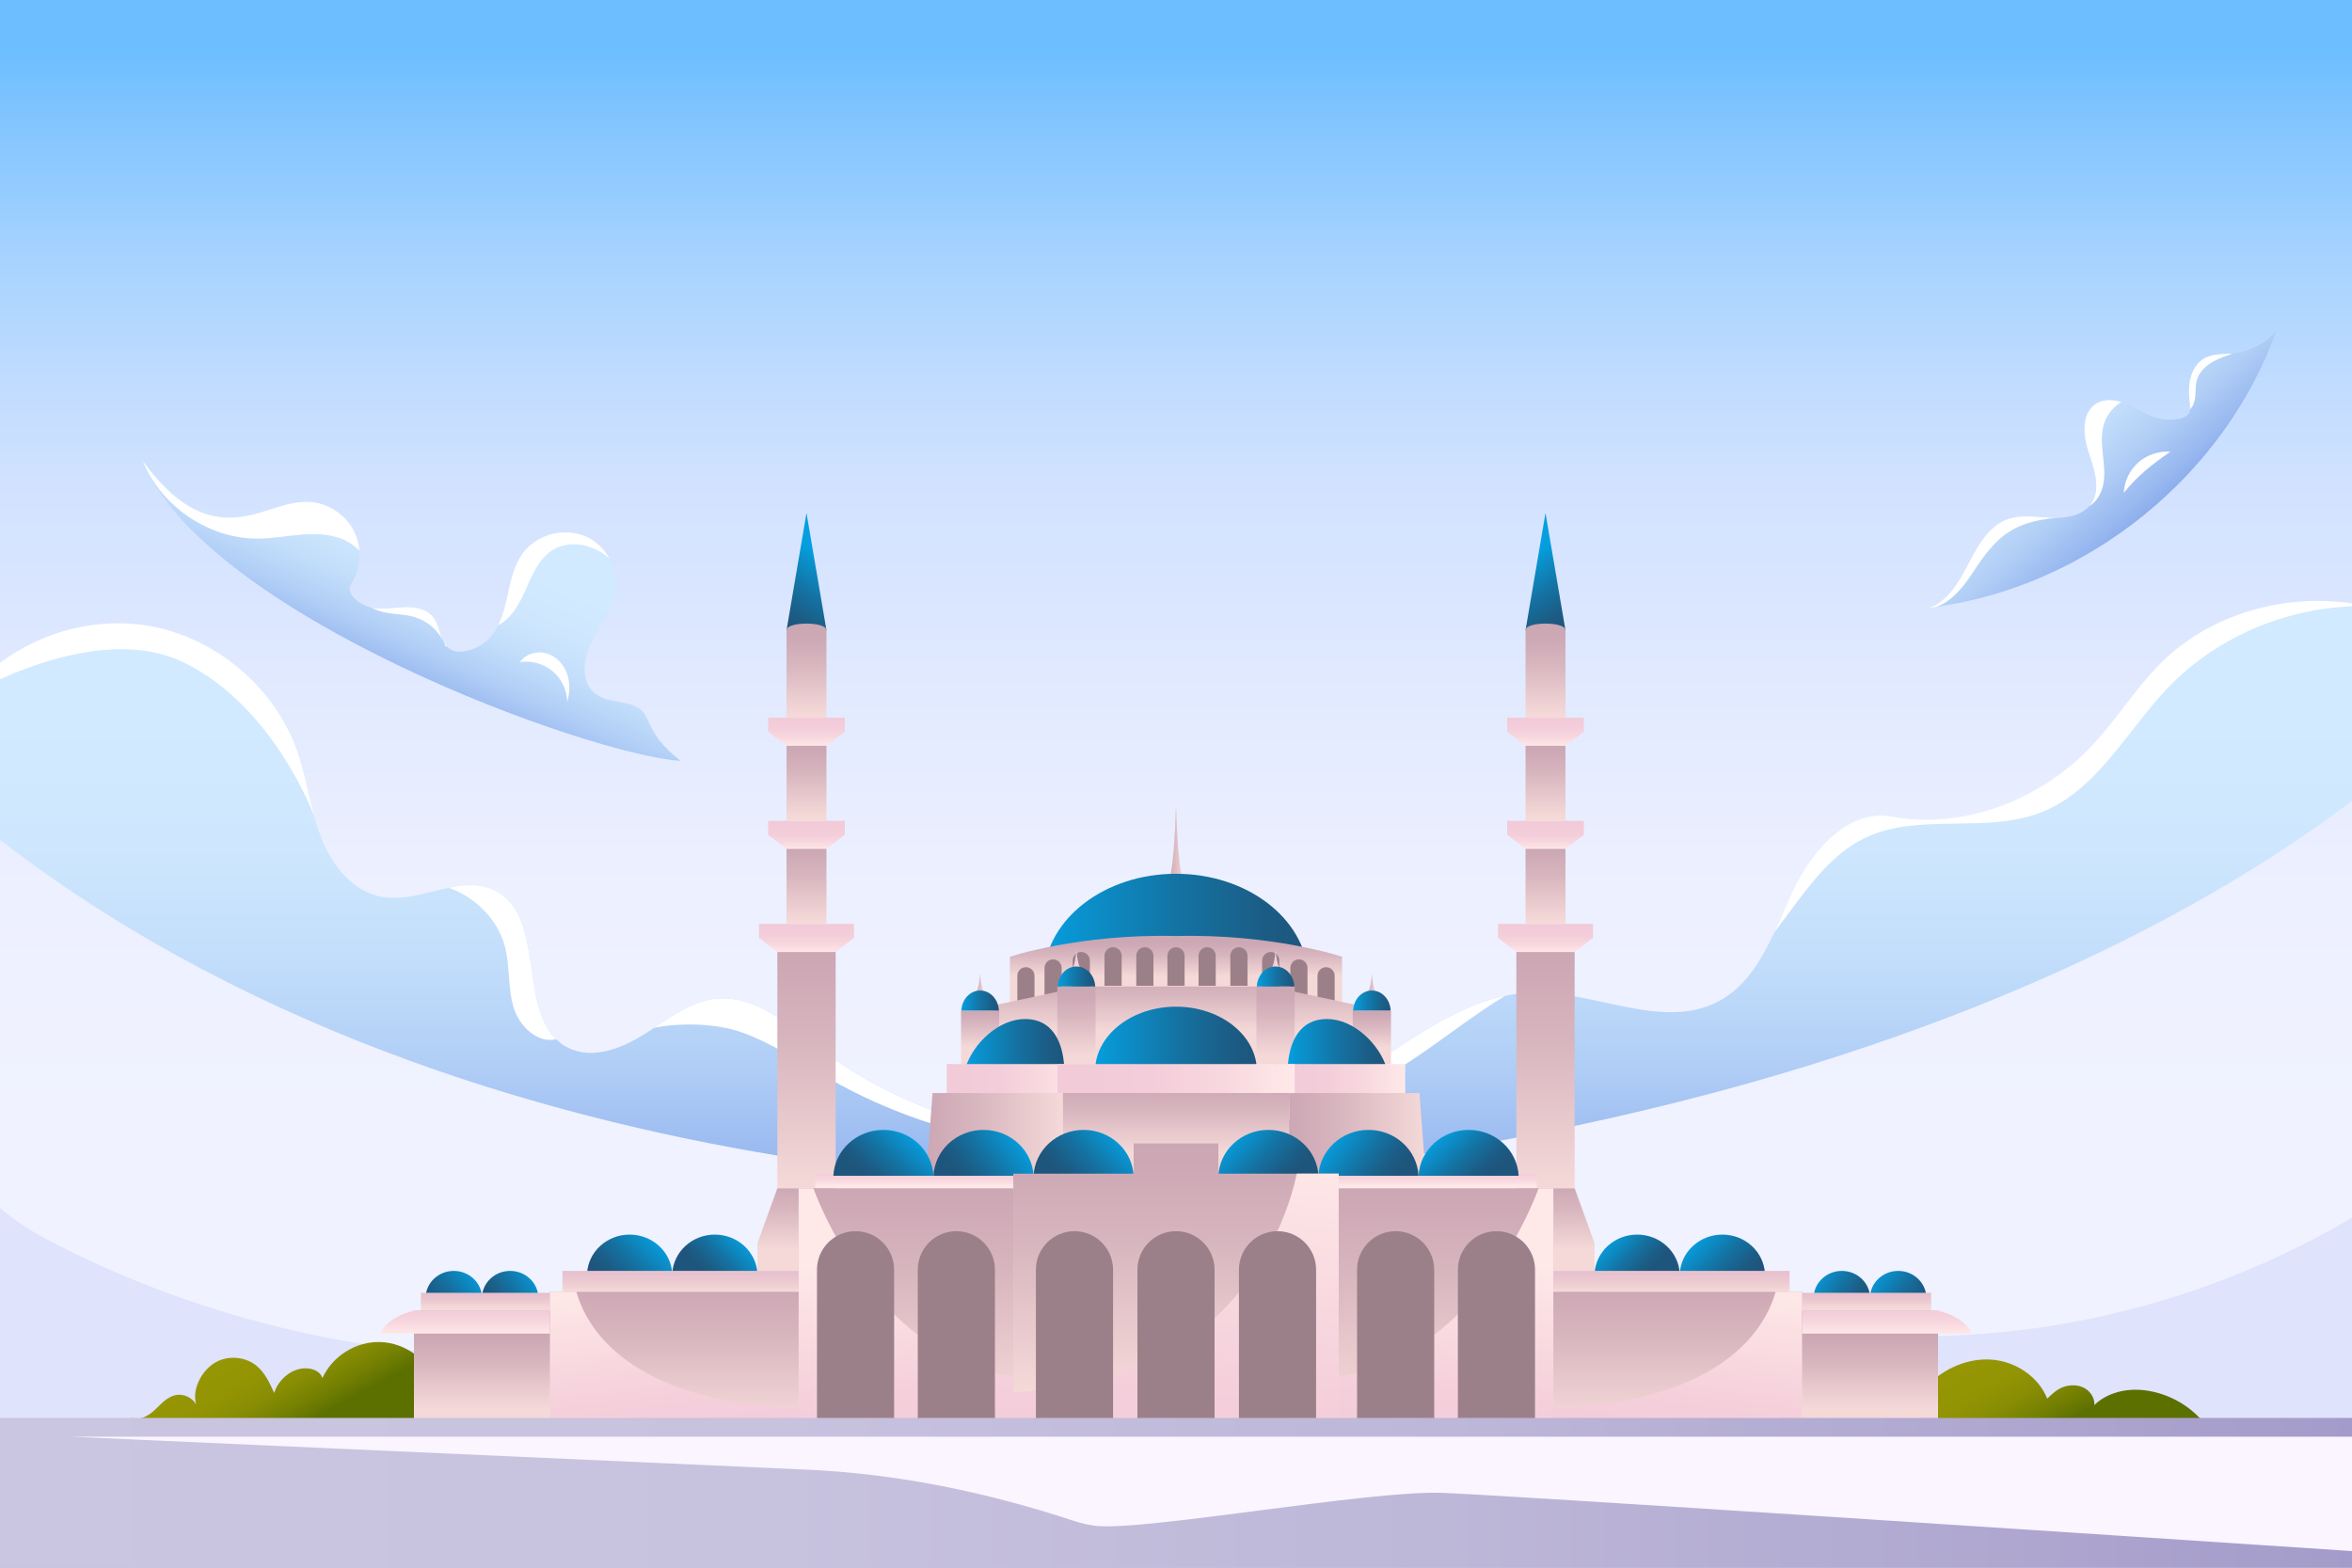 <?xml version="1.0" encoding="utf-8"?>
<!-- Generator: Adobe Illustrator 27.5.0, SVG Export Plug-In . SVG Version: 6.00 Build 0)  -->
<svg version="1.1" xmlns="http://www.w3.org/2000/svg" xmlns:xlink="http://www.w3.org/1999/xlink" x="0px" y="0px"
	 viewBox="0 0 750 500" style="enable-background:new 0 0 750 500;" xml:space="preserve">
<rect x="0" y="0" width="750" height="500" fill="#333333" stroke="none"/>
<g id="BACKGROUND">
	<linearGradient id="SVGID_1_" gradientUnits="userSpaceOnUse" x1="375" y1="358.085" x2="375" y2="16.102">
		<stop  offset="0" style="stop-color:#F0F2FF"/>
		<stop  offset="0.216" style="stop-color:#EDF0FF"/>
		<stop  offset="0.401" style="stop-color:#E2EAFF"/>
		<stop  offset="0.5" style="stop-color:#D9E5FF"/>
		<stop  offset="0.58" style="stop-color:#D3E3FF"/>
		<stop  offset="0.689" style="stop-color:#C1DCFF"/>
		<stop  offset="0.816" style="stop-color:#A4D2FF"/>
		<stop  offset="0.954" style="stop-color:#7CC3FF"/>
		<stop  offset="1" style="stop-color:#6DBEFF"/>
	</linearGradient>
	<rect y="0" style="fill:url(#SVGID_1_);" width="750" height="500"/>
</g>
<g id="OBJECTS">
	<g>
		<defs>
			<rect id="SVGID_00000035501719086164403630000016829325601709288325_" y="0" width="750" height="500"/>
		</defs>
		<clipPath id="SVGID_00000042718414924025244210000005329253515603526830_">
			<use xlink:href="#SVGID_00000035501719086164403630000016829325601709288325_"  style="overflow:visible;"/>
		</clipPath>
		<g style="clip-path:url(#SVGID_00000042718414924025244210000005329253515603526830_);">
			<path style="fill:none;stroke:#231F20;stroke-linecap:round;stroke-linejoin:round;stroke-miterlimit:10;" d="M38.941,453.797
				c8.917-7.083,21.132-9.822,32.22-7.224c-1.229-2.932,0.2-6.336,2.562-8.463c3.118-2.808,7.7-3.891,11.745-2.776
				c4.045,1.115,7.425,4.392,8.664,8.401c5.69-4.479,12.207-7.501,19.4-8.336c7.193-0.835,14.61,0.363,21.174,3.42v18.187H43.051
				C41.726,455.952,40.266,454.851,38.941,453.797z"/>
			<g>
				<path style="fill:#DFE3FC;" d="M-6.21,377.94c5.99,9.02,15.774,14.707,25.439,19.589
					c46.804,23.641,99.345,35.824,151.777,35.194v35.308H-21.58C-16.952,438.525-10.837,407.446-6.21,377.94z"/>
				<path style="fill:#DFE3FC;" d="M598.121,425.775c60.497,3.301,121.945-14.655,171.145-50.012v93.24H592.955
					C595.384,453.351,595.692,441.426,598.121,425.775z"/>
				<g>
					
						<linearGradient id="SVGID_00000036943490491230679050000018404529128927624325_" gradientUnits="userSpaceOnUse" x1="381.71" y1="229.093" x2="381.71" y2="386.648">
						<stop  offset="0" style="stop-color:#D1EAFF"/>
						<stop  offset="0.26" style="stop-color:#CEE7FE"/>
						<stop  offset="0.483" style="stop-color:#C3DEFB"/>
						<stop  offset="0.693" style="stop-color:#B1CFF6"/>
						<stop  offset="0.893" style="stop-color:#99B9F0"/>
						<stop  offset="1" style="stop-color:#88ABEB"/>
					</linearGradient>
					<path style="fill:url(#SVGID_00000036943490491230679050000018404529128927624325_);" d="M785,224
						c0,0-104.82,127.88-412.91,153.94c0,0-237.38,11.06-393.67-127.94l10.39-27.6c13.4-17.28,36.59-26.39,58.17-22.86
						c21.58,3.52,40.66,19.55,47.86,40.2c2.34,6.71,3.5,13.8,5.37,20.65c0,0.01,0,0.01,0.01,0.02v0.01
						c0.62,2.25,1.31,4.47,2.15,6.65c3.4,8.83,10.08,17.31,19.39,18.98c6.99,1.26,14.32-1.46,21.39-2.9
						c5.12-1.05,10.09-1.42,14.7,0.89c15.75,7.9,7.77,36.01,19.48,47.4c1.08,1.05,2.32,1.96,3.77,2.7
						c7.75,3.95,17.17,0.29,24.51-4.39c1-0.64,2-1.29,3-1.96c6.33-4.22,12.72-8.69,20.2-9.31c11.87-0.98,21.92,7.87,31.37,15.11
						c47.99,36.76,118.56,40.93,170.55,10.09c16.01-9.5,31.41-22.33,49.19-26.06c0,0,0.01,0,0.02,0c2.84-0.59,5.76-0.96,8.75-1.03
						c20.23-0.52,41.75,12.29,59.54,2.65c8.45-4.58,13.39-12.93,17.53-21.84c2.04-4.35,3.88-8.83,5.85-13.08
						c6.01-12.97,17.69-26.49,31.73-23.88c22.35,4.13,46.25-5.01,62.27-21.12c8.58-8.63,14.86-19.32,23.49-27.9
						c16.85-16.76,42.63-23.1,65.71-18.09c9.02,1.94,17.63,5.62,25.13,11.09L785,224z"/>
					<g>
						<path style="fill:#FFFFFF;" d="M100.21,260.39c-0.39-1.06-13.15-35.15-41.44-49.03c-28.73-14.11-69.96,11.04-69.96,11.04
							c13.4-17.28,36.59-26.39,58.17-22.86c21.58,3.52,40.66,19.55,47.86,40.2C97.18,246.45,98.34,253.54,100.21,260.39z"/>
						<path style="fill:#FFFFFF;" d="M177.33,331.44c-5.94,1.48-11.76-4.17-13.56-10.14c-1.85-6.11-1.15-12.74-2.65-18.95
							c-2.15-8.93-9.38-16.11-17.97-19.2c5.12-1.05,10.09-1.42,14.7,0.89C173.6,291.94,165.62,320.05,177.33,331.44z"/>
						<path style="fill:#FFFFFF;" d="M479.92,317.62c-10.36,6.29-19.98,14.08-30.14,20.76c-54.03,35.51-128,38.02-184.31,6.25
							c-9.63-5.43-18.84-11.8-29.26-15.48c-7.2-2.54-18.32-3.16-27.6-1.36c6.33-4.22,12.72-8.69,20.2-9.31
							c11.87-0.98,21.92,7.87,31.37,15.11c47.99,36.76,118.56,40.93,170.55,10.09C446.74,334.18,462.14,321.35,479.92,317.62z"/>
						<path style="fill:#FFFFFF;" d="M754.81,193.33c-23.51-0.44-47.25,9-63.53,26.05c-13.15,13.76-22.54,32.61-40.23,39.65
							c-17.82,7.09-39.25-0.09-56.5,8.29c-9.73,4.73-16.57,13.71-23.04,22.38c-1.92,2.57-3.83,5.13-5.75,7.7
							c2.04-4.35,3.88-8.83,5.85-13.08c6.01-12.97,17.69-26.49,31.73-23.88c22.35,4.13,46.25-5.01,62.27-21.12
							c8.58-8.63,14.86-19.32,23.49-27.9C705.95,194.66,731.73,188.32,754.81,193.33z"/>
					</g>
				</g>
				<g>
					
						<linearGradient id="SVGID_00000137123777210242655820000000561867837971488641_" gradientUnits="userSpaceOnUse" x1="642.673" y1="117.53" x2="684.668" y2="165.524">
						<stop  offset="0" style="stop-color:#D1EAFF"/>
						<stop  offset="0.26" style="stop-color:#CEE7FE"/>
						<stop  offset="0.483" style="stop-color:#C3DEFB"/>
						<stop  offset="0.693" style="stop-color:#B1CFF6"/>
						<stop  offset="0.893" style="stop-color:#99B9F0"/>
						<stop  offset="1" style="stop-color:#88ABEB"/>
					</linearGradient>
					<path style="fill:url(#SVGID_00000137123777210242655820000000561867837971488641_);" d="M725.99,105.14
						c-16.31,46.28-60.03,81.69-108.58,88.39c-0.01,0-0.02,0-0.02,0c-0.71,0.1-1.42,0.19-2.13,0.28c4.92-1.64,8.58-6.86,11.27-11.88
						c3.45-6.42,6.83-13.9,13.69-16.35c4.39-1.57,9.22-0.66,13.87-0.44c0.56,0.03,1.13,0.04,1.71,0.03c0.02-0.01,0.03-0.01,0.05,0
						h0.01c0.8-0.02,1.63-0.07,2.43-0.17h0.08c2.99-0.36,5.85-1.37,7.76-3.5c0.01,0,0.01-0.01,0.01-0.01
						c0.22-0.24,0.41-0.48,0.6-0.74c3.32-4.66,1.07-11.03-0.72-16.46c-1.8-5.43-2.39-12.69,2.52-15.62c2.34-1.4,5.2-1.25,7.88-0.43
						c0.98,0.3,1.94,0.68,2.84,1.11c3.36,1.61,6.56,3.81,10.26,4.31c3.53,0.48,8.75,0.12,8.87-3.15c0.01-0.14,0.01-0.3-0.01-0.47
						c-0.3-2.85-0.59-5.75-0.08-8.57c0.52-2.83,1.96-5.61,4.42-7.09c2.57-1.54,5.68-1.41,8.71-1.63c1.13-0.08,2.25-0.2,3.32-0.48
						C718.54,111.29,723.93,108.68,725.99,105.14z"/>
					<path style="fill:#FFFFFF;" d="M654.09,165.14c0.56,0.03,1.13,0.04,1.71,0.03c-14.56,1.21-19.75,6.68-26.97,17.82
						c-4.86,7.49-9.03,9.83-11.42,10.54c-0.01,0-0.02,0-0.02,0c-1.35,0.4-2.13,0.28-2.13,0.28c4.92-1.64,8.58-6.86,11.27-11.88
						c3.45-6.42,6.83-13.9,13.69-16.35C644.61,164.01,649.44,164.92,654.09,165.14z"/>
					<path style="fill:#FFFFFF;" d="M676.42,128.24c-2.49,1.51-4.47,3.89-5.41,6.66c-1.06,3.15-0.82,6.58-0.47,9.88
						c0.35,3.31,0.79,6.68,0.1,9.93c-0.58,2.73-2.14,5.4-4.5,6.78c0.22-0.24,0.41-0.48,0.6-0.74c3.32-4.66,1.07-11.03-0.72-16.46
						c-1.8-5.43-2.39-12.69,2.52-15.62C670.88,127.27,673.74,127.42,676.42,128.24z"/>
					<path style="fill:#FFFFFF;" d="M711.57,112.91c-2.31,0.79-4.65,1.6-6.7,2.93c-2.05,1.33-3.81,3.27-4.42,5.64
						c-0.44,1.73-0.25,3.56-0.46,5.34c-0.16,1.35-0.66,2.77-1.6,3.69c0.01-0.14,0.01-0.3-0.01-0.47c-0.3-2.85-0.59-5.75-0.08-8.57
						c0.52-2.83,1.96-5.61,4.42-7.09c2.57-1.54,5.68-1.41,8.71-1.63C711.48,112.8,711.53,112.85,711.57,112.91z"/>
					<path style="fill:#FFFFFF;" d="M677.232,157.226c0.149-3.693,1.861-7.297,4.63-9.745c2.769-2.448,6.556-3.706,10.239-3.401
						C686.755,147.637,681.156,152.143,677.232,157.226z"/>
				</g>
				<g>
					
						<linearGradient id="SVGID_00000077317170130669858350000016163965652012713880_" gradientUnits="userSpaceOnUse" x1="142.314" y1="169.921" x2="120.28" y2="218.07">
						<stop  offset="0" style="stop-color:#D1EAFF"/>
						<stop  offset="0.26" style="stop-color:#CEE7FE"/>
						<stop  offset="0.483" style="stop-color:#C3DEFB"/>
						<stop  offset="0.693" style="stop-color:#B1CFF6"/>
						<stop  offset="0.893" style="stop-color:#99B9F0"/>
						<stop  offset="1" style="stop-color:#88ABEB"/>
					</linearGradient>
					<path style="fill:url(#SVGID_00000077317170130669858350000016163965652012713880_);" d="M217.09,242.7
						c-29.48-1.97-151.56-46.31-172.08-96.33c0.19,0.26,0.38,0.51,0.56,0.76c10.04,13.48,19.85,19.93,33.18,17.4
						c6.9-1.31,13.49-5.01,20.48-4.39c5.79,0.51,11.2,4.23,13.75,9.45c0.92,1.89,1.46,3.96,1.61,6.05c0.29,3.7-0.6,7.49-2.62,10.61
						c-1.92,2.96,2.48,6.42,5.88,7.38c0.24,0.07,0.47,0.13,0.71,0.17c0,0.01,0,0.01,0.01,0c3.18,0.69,6.53,0.05,9.8-0.14
						c3.52-0.21,7.49,0.34,9.7,3.09c1.44,1.79,1.86,4.16,2.65,6.32c0.13,0.35,0.28,0.7,0.44,1.04c0.12,0.21,0.23,0.42,0.33,0.63
						c0.27,0.47,0.58,0.91,0.93,1.31c0.76,0.89,1.73,1.54,2.89,1.68c4.53,0.58,9.29-1.99,11.97-5.68c0.61-0.84,1.14-1.73,1.59-2.65
						c1.57-3.13,2.35-6.65,3.1-10.1c0.97-4.46,2-9.06,4.67-12.76c4.42-6.1,13.28-8.49,20.17-5.43c3.21,1.43,5.83,3.98,7.55,7.03
						c1.97,3.49,2.77,7.65,1.93,11.57c-1.18,5.55-5.06,10.06-7.63,15.11c-2.57,5.05-3.54,11.9,0.52,15.85
						c3.4,3.32,8.95,2.63,13.3,4.52C208.32,227.73,204.87,233.3,217.09,242.7z"/>
					<path style="fill:#FFFFFF;" d="M114.59,175.64c-1.26-1.37-2.82-2.5-4.5-3.29c-4.2-2-9.03-2.21-13.67-1.86
						c-4.63,0.36-9.23,1.24-13.88,1.3c-15.75,0.19-31.04-10.13-36.97-24.66c10.04,13.48,19.85,19.93,33.18,17.4
						c6.9-1.31,13.49-5.01,20.48-4.39c5.79,0.51,11.2,4.23,13.75,9.45C113.9,171.48,114.44,173.55,114.59,175.64z"/>
					<path style="fill:#FFFFFF;" d="M140.72,203.07c0.13,0.35,0.28,0.7,0.44,1.04c-1.9-3.48-5.19-6.2-9.01-7.32
						c-2.7-0.8-5.56-0.83-8.33-1.26c-1.82-0.29-3.68-0.79-5.25-1.73c3.18,0.69,6.53,0.05,9.8-0.14c3.52-0.21,7.49,0.34,9.7,3.09
						C139.51,198.54,139.93,200.91,140.72,203.07z"/>
					<path style="fill:#FFFFFF;" d="M142.42,206.05c-0.07,0.12-0.15,0.24-0.24,0.36c-0.2-0.57-0.43-1.13-0.69-1.67
						C141.76,205.21,142.07,205.65,142.42,206.05z"/>
					<path style="fill:#FFFFFF;" d="M194.36,178.14c-1.11-0.97-2.31-1.81-3.61-2.52c-4.34-2.36-9.89-2.86-14.16-0.39
						c-4.74,2.73-6.94,8.27-9.16,13.28c-1.91,4.29-4.5,8.84-8.56,10.89c1.57-3.13,2.35-6.65,3.1-10.1c0.97-4.46,2-9.06,4.67-12.76
						c4.42-6.1,13.28-8.49,20.17-5.43C190.02,172.54,192.64,175.09,194.36,178.14z"/>
					<path style="fill:#FFFFFF;" d="M180.886,223.818c-0.075-3.717-1.825-7.369-4.675-9.756c-2.85-2.387-6.753-3.469-10.425-2.889
						c1.773-2.586,5.325-3.656,8.351-2.835c3.026,0.82,5.449,3.313,6.572,6.24C181.832,217.504,181.748,220.804,180.886,223.818z"/>
				</g>
			</g>
			
				<linearGradient id="SVGID_00000101796824945962866560000006010950073646796177_" gradientUnits="userSpaceOnUse" x1="643.659" y1="427.483" x2="658.325" y2="453.996">
				<stop  offset="0" style="stop-color:#969604"/>
				<stop  offset="0.284" style="stop-color:#939404"/>
				<stop  offset="0.528" style="stop-color:#888D03"/>
				<stop  offset="0.758" style="stop-color:#768102"/>
				<stop  offset="0.977" style="stop-color:#5E7100"/>
				<stop  offset="0.989" style="stop-color:#5C7000"/>
			</linearGradient>
			<path style="fill:url(#SVGID_00000101796824945962866560000006010950073646796177_);" d="M614.564,441.901
				c5.327-5.434,12.929-8.81,20.519-8.256c7.589,0.554,14.922,5.36,17.725,12.435c1.581-1.541,3.342-3.165,5.45-3.823
				c2.108-0.658,4.494-0.602,6.43,0.46c1.936,1.062,3.313,3.216,3.157,5.418c3.629-3.606,9.262-5.17,14.37-4.867
				c8.222,0.488,16.151,4.708,21.149,11.255h-89.492C614.581,450.166,614.646,446.316,614.564,441.901z"/>
			
				<linearGradient id="SVGID_00000136386724473756831190000005265685881484172418_" gradientUnits="userSpaceOnUse" x1="81.351" y1="430.43" x2="95.307" y2="455.659">
				<stop  offset="0" style="stop-color:#969604"/>
				<stop  offset="0.284" style="stop-color:#939404"/>
				<stop  offset="0.528" style="stop-color:#888D03"/>
				<stop  offset="0.758" style="stop-color:#768102"/>
				<stop  offset="0.977" style="stop-color:#5E7100"/>
				<stop  offset="0.989" style="stop-color:#5C7000"/>
			</linearGradient>
			<path style="fill:url(#SVGID_00000136386724473756831190000005265685881484172418_);" d="M121.457,428.036
				c-7.818-0.318-15.425,4.399-18.666,11.52c-0.506-2.02-2.832-3.027-4.912-3.13c-4.698-0.234-8.97,3.355-10.461,7.817
				c-1.41-3.121-2.9-6.351-5.518-8.558c-3.746-3.158-9.586-3.521-13.694-0.851c-4.108,2.67-7.02,8.409-5.656,13.115
				c-1.284-2.298-4.176-3.567-6.737-2.955c-2.64,0.631-4.511,2.883-6.497,4.733c-1.986,1.85-4.773,3.47-7.298,2.475
				c0.431,1.117,0.494,2.218,0.925,3.334h96.352v-14.413C136.645,433.761,129.275,428.354,121.457,428.036z"/>
			<g>
				<g>
					
						<linearGradient id="SVGID_00000080907164403330308040000004980991946562051720_" gradientUnits="userSpaceOnUse" x1="372.151" y1="269.33" x2="377.849" y2="269.33">
						<stop  offset="0" style="stop-color:#CCA7B4"/>
						<stop  offset="0.35" style="stop-color:#D7B5BE"/>
						<stop  offset="1" style="stop-color:#F5D9D8"/>
					</linearGradient>
					<path style="fill:url(#SVGID_00000080907164403330308040000004980991946562051720_);" d="M375,256.762
						c-0.721,23.51-2.505,25.059-2.849,25.136H375h2.849C377.504,281.821,375.721,280.272,375,256.762z"/>
				</g>
				
					<linearGradient id="SVGID_00000153679019033758049630000017844886647720028590_" gradientUnits="userSpaceOnUse" x1="332.858" y1="294.655" x2="417.142" y2="294.655">
					<stop  offset="0" style="stop-color:#059FDF"/>
					<stop  offset="0.123" style="stop-color:#0993CF"/>
					<stop  offset="0.518" style="stop-color:#1472A2"/>
					<stop  offset="0.823" style="stop-color:#1B5D86"/>
					<stop  offset="1" style="stop-color:#1E557C"/>
				</linearGradient>
				<path style="fill:url(#SVGID_00000153679019033758049630000017844886647720028590_);" d="M417.142,310.625
					c-1.098-17.787-19.544-31.94-42.142-31.94s-41.044,14.153-42.142,31.94H417.142z"/>
				
					<linearGradient id="SVGID_00000034811122144672618650000002986779658600483262_" gradientUnits="userSpaceOnUse" x1="375" y1="300.75" x2="375" y2="311.5">
					<stop  offset="0" style="stop-color:#CCA7B4"/>
					<stop  offset="0.35" style="stop-color:#D7B5BE"/>
					<stop  offset="1" style="stop-color:#F5D9D8"/>
				</linearGradient>
				<path style="fill:url(#SVGID_00000034811122144672618650000002986779658600483262_);" d="M375,298.53
					c-30.946-0.756-52.967,6.615-52.967,6.615v14.363H375h52.967v-14.363C427.967,305.145,405.946,297.774,375,298.53z"/>
				<g>
					<path style="fill:#9C8089;" d="M375,302.102L375,302.102c-1.513,0-2.74,1.227-2.74,2.74v9.557h5.48v-9.557
						C377.74,303.328,376.513,302.102,375,302.102z"/>
					<g>
						<g>
							<path style="fill:#9C8089;" d="M384.929,302.102L384.929,302.102c-1.513,0-2.74,1.227-2.74,2.74v9.557h5.48v-9.557
								C387.669,303.328,386.443,302.102,384.929,302.102z"/>
							<path style="fill:#9C8089;" d="M395.069,302.102L395.069,302.102c-1.513,0-2.74,1.227-2.74,2.74v9.557h5.48v-9.557
								C397.808,303.328,396.582,302.102,395.069,302.102z"/>
							<path style="fill:#9C8089;" d="M405.208,303.62L405.208,303.62c-1.513,0-2.74,1.227-2.74,2.74v9.557h5.48v-9.557
								C407.948,304.847,406.721,303.62,405.208,303.62z"/>
							<path style="fill:#9C8089;" d="M414.192,305.974L414.192,305.974c-1.513,0-2.74,1.227-2.74,2.74v9.557h5.48v-9.557
								C416.931,307.201,415.705,305.974,414.192,305.974z"/>
							<path style="fill:#9C8089;" d="M422.856,308.477L422.856,308.477c-1.513,0-2.74,1.227-2.74,2.74v9.557h5.48v-9.557
								C425.595,309.703,424.369,308.477,422.856,308.477z"/>
						</g>
						<g>
							<path style="fill:#9C8089;" d="M365.071,302.102L365.071,302.102c1.513,0,2.74,1.227,2.74,2.74v9.557h-5.48v-9.557
								C362.331,303.328,363.557,302.102,365.071,302.102z"/>
							<path style="fill:#9C8089;" d="M354.931,302.102L354.931,302.102c1.513,0,2.74,1.227,2.74,2.74v9.557h-5.48v-9.557
								C352.192,303.328,353.418,302.102,354.931,302.102z"/>
							<path style="fill:#9C8089;" d="M344.792,303.62L344.792,303.62c1.513,0,2.74,1.227,2.74,2.74v9.557h-5.48v-9.557
								C342.052,304.847,343.279,303.62,344.792,303.62z"/>
							<path style="fill:#9C8089;" d="M335.808,305.974L335.808,305.974c1.513,0,2.74,1.227,2.74,2.74v9.557h-5.48v-9.557
								C333.069,307.201,334.295,305.974,335.808,305.974z"/>
							<path style="fill:#9C8089;" d="M327.144,308.477L327.144,308.477c1.513,0,2.74,1.227,2.74,2.74v9.557h-5.48v-9.557
								C324.405,309.703,325.631,308.477,327.144,308.477z"/>
						</g>
					</g>
				</g>
				
					<linearGradient id="SVGID_00000094620084193678756580000005886983724777790359_" gradientUnits="userSpaceOnUse" x1="375" y1="310.75" x2="375" y2="329.007">
					<stop  offset="0" style="stop-color:#CCA7B4"/>
					<stop  offset="0.35" style="stop-color:#D7B5BE"/>
					<stop  offset="1" style="stop-color:#F5D9D8"/>
				</linearGradient>
				<polygon style="fill:url(#SVGID_00000094620084193678756580000005886983724777790359_);" points="405.009,314.625 
					405.009,314.659 404.938,314.625 345.063,314.625 344.991,314.678 344.991,314.625 316.929,320.667 316.929,339.375 
					433.071,339.375 433.071,320.667 				"/>
				<g>
					<g>
						<g>
							
								<linearGradient id="SVGID_00000080169219875553578860000000082547114292197552_" gradientUnits="userSpaceOnUse" x1="405.08" y1="305.974" x2="408.42" y2="305.974">
								<stop  offset="0" style="stop-color:#F2CAD8"/>
								<stop  offset="0.379" style="stop-color:#F3CDDA"/>
								<stop  offset="0.703" style="stop-color:#F8D8DF"/>
								<stop  offset="1" style="stop-color:#FFE9E8"/>
							</linearGradient>
							<path style="fill:url(#SVGID_00000080169219875553578860000000082547114292197552_);" d="M406.75,302.958
								c-0.423,5.642-1.468,6.014-1.67,6.033h1.67h1.67C408.218,308.972,407.173,308.6,406.75,302.958z"/>
							
								<linearGradient id="SVGID_00000062160197731896457540000006873184100294871477_" gradientUnits="userSpaceOnUse" x1="408.42" y1="308.991" x2="408.455" y2="308.991">
								<stop  offset="0" style="stop-color:#059FDF"/>
								<stop  offset="0.123" style="stop-color:#0993CF"/>
								<stop  offset="0.518" style="stop-color:#1472A2"/>
								<stop  offset="0.823" style="stop-color:#1B5D86"/>
								<stop  offset="1" style="stop-color:#1E557C"/>
							</linearGradient>
							<path style="fill:url(#SVGID_00000062160197731896457540000006873184100294871477_);" d="M408.455,308.991h-0.034
								C408.442,308.993,408.455,308.991,408.455,308.991z"/>
							
								<linearGradient id="SVGID_00000124852679277999963720000002090689864641691293_" gradientUnits="userSpaceOnUse" x1="405.045" y1="308.991" x2="405.08" y2="308.991">
								<stop  offset="0" style="stop-color:#059FDF"/>
								<stop  offset="0.123" style="stop-color:#0993CF"/>
								<stop  offset="0.518" style="stop-color:#1472A2"/>
								<stop  offset="0.823" style="stop-color:#1B5D86"/>
								<stop  offset="1" style="stop-color:#1E557C"/>
							</linearGradient>
							<path style="fill:url(#SVGID_00000124852679277999963720000002090689864641691293_);" d="M405.08,308.991h-0.034
								C405.045,308.991,405.058,308.993,405.08,308.991z"/>
						</g>
						
							<linearGradient id="SVGID_00000029734838715156767080000015197752043483382429_" gradientUnits="userSpaceOnUse" x1="406.75" y1="317.086" x2="406.75" y2="336.757">
							<stop  offset="0" style="stop-color:#CCA7B4"/>
							<stop  offset="0.35" style="stop-color:#D7B5BE"/>
							<stop  offset="1" style="stop-color:#F5D9D8"/>
						</linearGradient>
						
							<rect x="400.656" y="314.625" style="fill:url(#SVGID_00000029734838715156767080000015197752043483382429_);" width="12.188" height="24.75"/>
						
							<linearGradient id="SVGID_00000022541857978660388480000013173864912086795140_" gradientUnits="userSpaceOnUse" x1="400.765" y1="311.438" x2="412.735" y2="311.438">
							<stop  offset="0" style="stop-color:#059FDF"/>
							<stop  offset="0.123" style="stop-color:#0993CF"/>
							<stop  offset="0.518" style="stop-color:#1472A2"/>
							<stop  offset="0.823" style="stop-color:#1B5D86"/>
							<stop  offset="1" style="stop-color:#1E557C"/>
						</linearGradient>
						<path style="fill:url(#SVGID_00000022541857978660388480000013173864912086795140_);" d="M412.735,314.625
							c-0.156-3.55-2.776-6.375-5.985-6.375c-3.209,0-5.829,2.825-5.985,6.375H412.735z"/>
					</g>
					<g>
						<g>
							
								<linearGradient id="SVGID_00000051343246760184063390000003156651409357981063_" gradientUnits="userSpaceOnUse" x1="341.58" y1="305.974" x2="344.92" y2="305.974">
								<stop  offset="0" style="stop-color:#F2CAD8"/>
								<stop  offset="0.379" style="stop-color:#F3CDDA"/>
								<stop  offset="0.703" style="stop-color:#F8D8DF"/>
								<stop  offset="1" style="stop-color:#FFE9E8"/>
							</linearGradient>
							<path style="fill:url(#SVGID_00000051343246760184063390000003156651409357981063_);" d="M343.25,302.958
								c-0.423,5.642-1.468,6.014-1.67,6.033h1.67h1.67C344.718,308.972,343.673,308.6,343.25,302.958z"/>
							
								<linearGradient id="SVGID_00000000917224447523329810000015041505640591604876_" gradientUnits="userSpaceOnUse" x1="344.92" y1="308.991" x2="344.955" y2="308.991">
								<stop  offset="0" style="stop-color:#059FDF"/>
								<stop  offset="0.123" style="stop-color:#0993CF"/>
								<stop  offset="0.518" style="stop-color:#1472A2"/>
								<stop  offset="0.823" style="stop-color:#1B5D86"/>
								<stop  offset="1" style="stop-color:#1E557C"/>
							</linearGradient>
							<path style="fill:url(#SVGID_00000000917224447523329810000015041505640591604876_);" d="M344.955,308.991h-0.034
								C344.942,308.993,344.955,308.991,344.955,308.991z"/>
							
								<linearGradient id="SVGID_00000011719324159572648320000011009397828666547387_" gradientUnits="userSpaceOnUse" x1="341.545" y1="308.991" x2="341.58" y2="308.991">
								<stop  offset="0" style="stop-color:#059FDF"/>
								<stop  offset="0.123" style="stop-color:#0993CF"/>
								<stop  offset="0.518" style="stop-color:#1472A2"/>
								<stop  offset="0.823" style="stop-color:#1B5D86"/>
								<stop  offset="1" style="stop-color:#1E557C"/>
							</linearGradient>
							<path style="fill:url(#SVGID_00000011719324159572648320000011009397828666547387_);" d="M341.58,308.991h-0.034
								C341.545,308.991,341.558,308.993,341.58,308.991z"/>
						</g>
						
							<linearGradient id="SVGID_00000168111453435267325010000016333619202364361130_" gradientUnits="userSpaceOnUse" x1="343.25" y1="317.086" x2="343.25" y2="336.757">
							<stop  offset="0" style="stop-color:#CCA7B4"/>
							<stop  offset="0.35" style="stop-color:#D7B5BE"/>
							<stop  offset="1" style="stop-color:#F5D9D8"/>
						</linearGradient>
						
							<rect x="337.156" y="314.625" style="fill:url(#SVGID_00000168111453435267325010000016333619202364361130_);" width="12.188" height="24.75"/>
						
							<linearGradient id="SVGID_00000029008260352221866160000000688574516227710381_" gradientUnits="userSpaceOnUse" x1="337.265" y1="311.438" x2="349.235" y2="311.438">
							<stop  offset="0" style="stop-color:#059FDF"/>
							<stop  offset="0.123" style="stop-color:#0993CF"/>
							<stop  offset="0.518" style="stop-color:#1472A2"/>
							<stop  offset="0.823" style="stop-color:#1B5D86"/>
							<stop  offset="1" style="stop-color:#1E557C"/>
						</linearGradient>
						<path style="fill:url(#SVGID_00000029008260352221866160000000688574516227710381_);" d="M349.235,314.625
							c-0.156-3.55-2.776-6.375-5.985-6.375s-5.829,2.825-5.985,6.375H349.235z"/>
					</g>
				</g>
				<g>
					<g>
						<g>
							<g>
								
									<linearGradient id="SVGID_00000041999911020956112650000008897667838943328433_" gradientUnits="userSpaceOnUse" x1="435.79" y1="313.642" x2="439.13" y2="313.642">
									<stop  offset="0" style="stop-color:#CCA7B4"/>
									<stop  offset="0.35" style="stop-color:#D7B5BE"/>
									<stop  offset="1" style="stop-color:#F5D9D8"/>
								</linearGradient>
								<path style="fill:url(#SVGID_00000041999911020956112650000008897667838943328433_);" d="M437.46,310.625
									c-0.423,5.642-1.468,6.014-1.67,6.033h1.67h1.67C438.928,316.64,437.883,316.268,437.46,310.625z"/>
								
									<linearGradient id="SVGID_00000149378942788041057500000013288085467776380857_" gradientUnits="userSpaceOnUse" x1="439.13" y1="316.659" x2="439.165" y2="316.659">
									<stop  offset="0" style="stop-color:#059FDF"/>
									<stop  offset="0.123" style="stop-color:#0993CF"/>
									<stop  offset="0.518" style="stop-color:#1472A2"/>
									<stop  offset="0.823" style="stop-color:#1B5D86"/>
									<stop  offset="1" style="stop-color:#1E557C"/>
								</linearGradient>
								<path style="fill:url(#SVGID_00000149378942788041057500000013288085467776380857_);" d="M439.165,316.658h-0.034
									C439.152,316.66,439.165,316.658,439.165,316.658z"/>
								
									<linearGradient id="SVGID_00000129896896427612639530000011117918832226822795_" gradientUnits="userSpaceOnUse" x1="435.756" y1="316.659" x2="435.79" y2="316.659">
									<stop  offset="0" style="stop-color:#059FDF"/>
									<stop  offset="0.123" style="stop-color:#0993CF"/>
									<stop  offset="0.518" style="stop-color:#1472A2"/>
									<stop  offset="0.823" style="stop-color:#1B5D86"/>
									<stop  offset="1" style="stop-color:#1E557C"/>
								</linearGradient>
								<path style="fill:url(#SVGID_00000129896896427612639530000011117918832226822795_);" d="M435.79,316.658h-0.034
									C435.756,316.658,435.768,316.66,435.79,316.658z"/>
							</g>
							
								<linearGradient id="SVGID_00000119096347953138105060000013463512743449596033_" gradientUnits="userSpaceOnUse" x1="437.46" y1="323.149" x2="437.46" y2="334.144">
								<stop  offset="0" style="stop-color:#CCA7B4"/>
								<stop  offset="0.35" style="stop-color:#D7B5BE"/>
								<stop  offset="1" style="stop-color:#F5D9D8"/>
							</linearGradient>
							
								<rect x="431.367" y="322.292" style="fill:url(#SVGID_00000119096347953138105060000013463512743449596033_);" width="12.188" height="17.083"/>
						</g>
					</g>
					<g>
						<g>
							<g>
								
									<linearGradient id="SVGID_00000180326208287864287410000013147809726603914639_" gradientUnits="userSpaceOnUse" x1="310.87" y1="313.642" x2="314.21" y2="313.642">
									<stop  offset="0" style="stop-color:#CCA7B4"/>
									<stop  offset="0.35" style="stop-color:#D7B5BE"/>
									<stop  offset="1" style="stop-color:#F5D9D8"/>
								</linearGradient>
								<path style="fill:url(#SVGID_00000180326208287864287410000013147809726603914639_);" d="M312.54,310.625
									c0.423,5.642,1.468,6.014,1.67,6.033h-1.67h-1.67C311.072,316.64,312.117,316.268,312.54,310.625z"/>
								
									<linearGradient id="SVGID_00000133524136240468587700000008734631445496965802_" gradientUnits="userSpaceOnUse" x1="310.835" y1="316.659" x2="310.87" y2="316.659">
									<stop  offset="0" style="stop-color:#059FDF"/>
									<stop  offset="0.123" style="stop-color:#0993CF"/>
									<stop  offset="0.518" style="stop-color:#1472A2"/>
									<stop  offset="0.823" style="stop-color:#1B5D86"/>
									<stop  offset="1" style="stop-color:#1E557C"/>
								</linearGradient>
								<path style="fill:url(#SVGID_00000133524136240468587700000008734631445496965802_);" d="M310.835,316.658h0.034
									C310.848,316.66,310.835,316.658,310.835,316.658z"/>
								
									<linearGradient id="SVGID_00000047772879711659516700000016544356574118995647_" gradientUnits="userSpaceOnUse" x1="314.21" y1="316.659" x2="314.244" y2="316.659">
									<stop  offset="0" style="stop-color:#059FDF"/>
									<stop  offset="0.123" style="stop-color:#0993CF"/>
									<stop  offset="0.518" style="stop-color:#1472A2"/>
									<stop  offset="0.823" style="stop-color:#1B5D86"/>
									<stop  offset="1" style="stop-color:#1E557C"/>
								</linearGradient>
								<path style="fill:url(#SVGID_00000047772879711659516700000016544356574118995647_);" d="M314.21,316.658h0.034
									C314.244,316.658,314.232,316.66,314.21,316.658z"/>
							</g>
							
								<linearGradient id="SVGID_00000180343247847776893840000015699620929540787859_" gradientUnits="userSpaceOnUse" x1="312.54" y1="322.257" x2="312.54" y2="334.031">
								<stop  offset="0" style="stop-color:#CCA7B4"/>
								<stop  offset="0.35" style="stop-color:#D7B5BE"/>
								<stop  offset="1" style="stop-color:#F5D9D8"/>
							</linearGradient>
							<polygon style="fill:url(#SVGID_00000180343247847776893840000015699620929540787859_);" points="306.446,322.292 
								318.633,322.292 318.633,339.375 306.446,339.375 							"/>
						</g>
					</g>
					
						<linearGradient id="SVGID_00000070837344691701744990000006746269481402182583_" gradientUnits="userSpaceOnUse" x1="431.475" y1="319.105" x2="443.445" y2="319.105">
						<stop  offset="0" style="stop-color:#059FDF"/>
						<stop  offset="0.123" style="stop-color:#0993CF"/>
						<stop  offset="0.518" style="stop-color:#1472A2"/>
						<stop  offset="0.823" style="stop-color:#1B5D86"/>
						<stop  offset="1" style="stop-color:#1E557C"/>
					</linearGradient>
					<path style="fill:url(#SVGID_00000070837344691701744990000006746269481402182583_);" d="M443.445,322.292
						c-0.156-3.55-2.776-6.375-5.985-6.375s-5.829,2.825-5.985,6.375H443.445z"/>
					
						<linearGradient id="SVGID_00000058586127117721008500000002941518698896291974_" gradientUnits="userSpaceOnUse" x1="306.555" y1="319.105" x2="318.525" y2="319.105">
						<stop  offset="0" style="stop-color:#059FDF"/>
						<stop  offset="0.123" style="stop-color:#0993CF"/>
						<stop  offset="0.518" style="stop-color:#1472A2"/>
						<stop  offset="0.823" style="stop-color:#1B5D86"/>
						<stop  offset="1" style="stop-color:#1E557C"/>
					</linearGradient>
					<path style="fill:url(#SVGID_00000058586127117721008500000002941518698896291974_);" d="M306.555,322.292
						c0.156-3.55,2.776-6.375,5.985-6.375s5.829,2.825,5.985,6.375H306.555z"/>
				</g>
				
					<linearGradient id="SVGID_00000148626245357822683040000012116529323329864604_" gradientUnits="userSpaceOnUse" x1="349.235" y1="330.834" x2="400.765" y2="330.834">
					<stop  offset="0" style="stop-color:#059FDF"/>
					<stop  offset="0.123" style="stop-color:#0993CF"/>
					<stop  offset="0.518" style="stop-color:#1472A2"/>
					<stop  offset="0.823" style="stop-color:#1B5D86"/>
					<stop  offset="1" style="stop-color:#1E557C"/>
				</linearGradient>
				<path style="fill:url(#SVGID_00000148626245357822683040000012116529323329864604_);" d="M400.765,340.597
					c-0.671-10.875-11.949-19.528-25.765-19.528c-13.816,0-25.094,8.653-25.765,19.528H400.765z"/>
				<g>
					
						<linearGradient id="SVGID_00000165203422830355142200000017927974397331315625_" gradientUnits="userSpaceOnUse" x1="410.624" y1="332.799" x2="442.154" y2="332.799">
						<stop  offset="0" style="stop-color:#059FDF"/>
						<stop  offset="0.123" style="stop-color:#0993CF"/>
						<stop  offset="0.518" style="stop-color:#1472A2"/>
						<stop  offset="0.823" style="stop-color:#1B5D86"/>
						<stop  offset="1" style="stop-color:#1E557C"/>
					</linearGradient>
					<path style="fill:url(#SVGID_00000165203422830355142200000017927974397331315625_);" d="M442.154,340.597
						c-2.449-7.799-10.576-15.597-19.03-15.597s-12.089,6.911-12.5,15.597H442.154z"/>
					
						<linearGradient id="SVGID_00000145750837574663329610000008243241926999590841_" gradientUnits="userSpaceOnUse" x1="307.846" y1="332.799" x2="339.376" y2="332.799">
						<stop  offset="0" style="stop-color:#059FDF"/>
						<stop  offset="0.123" style="stop-color:#0993CF"/>
						<stop  offset="0.518" style="stop-color:#1472A2"/>
						<stop  offset="0.823" style="stop-color:#1B5D86"/>
						<stop  offset="1" style="stop-color:#1E557C"/>
					</linearGradient>
					<path style="fill:url(#SVGID_00000145750837574663329610000008243241926999590841_);" d="M307.846,340.597
						c2.449-7.799,10.576-15.597,19.03-15.597s12.089,6.911,12.5,15.597H307.846z"/>
				</g>
				<g>
					<g>
						<g>
							
								<linearGradient id="SVGID_00000031178512375459682350000008162620564857203122_" gradientUnits="userSpaceOnUse" x1="301.908" y1="345.159" x2="343.905" y2="345.159">
								<stop  offset="0" style="stop-color:#F2CAD8"/>
								<stop  offset="0.379" style="stop-color:#F3CDDA"/>
								<stop  offset="0.703" style="stop-color:#F8D8DF"/>
								<stop  offset="1" style="stop-color:#FFE9E8"/>
							</linearGradient>
							
								<rect x="301.908" y="339.375" style="fill:url(#SVGID_00000031178512375459682350000008162620564857203122_);" width="41.996" height="11.568"/>
							
								<linearGradient id="SVGID_00000097486018311879739380000016890429857577740173_" gradientUnits="userSpaceOnUse" x1="295.271" y1="362.56" x2="338.925" y2="362.56">
								<stop  offset="0" style="stop-color:#CCA7B4"/>
								<stop  offset="0.35" style="stop-color:#D7B5BE"/>
								<stop  offset="1" style="stop-color:#F5D9D8"/>
							</linearGradient>
							<polygon style="fill:url(#SVGID_00000097486018311879739380000016890429857577740173_);" points="338.925,376.51 
								295.271,376.51 297.363,348.61 338.925,348.61 							"/>
						</g>
						<g>
							
								<linearGradient id="SVGID_00000067214616438579237670000017245931181253778603_" gradientUnits="userSpaceOnUse" x1="406.095" y1="345.159" x2="448.092" y2="345.159">
								<stop  offset="0" style="stop-color:#F2CAD8"/>
								<stop  offset="0.379" style="stop-color:#F3CDDA"/>
								<stop  offset="0.703" style="stop-color:#F8D8DF"/>
								<stop  offset="1" style="stop-color:#FFE9E8"/>
							</linearGradient>
							<polygon style="fill:url(#SVGID_00000067214616438579237670000017245931181253778603_);" points="406.095,350.943 
								448.092,350.943 448.092,339.375 406.095,339.375 							"/>
							
								<linearGradient id="SVGID_00000103950678717739455150000003567176559621990535_" gradientUnits="userSpaceOnUse" x1="411.075" y1="362.56" x2="454.729" y2="362.56">
								<stop  offset="0" style="stop-color:#CCA7B4"/>
								<stop  offset="0.35" style="stop-color:#D7B5BE"/>
								<stop  offset="1" style="stop-color:#F5D9D8"/>
							</linearGradient>
							<polygon style="fill:url(#SVGID_00000103950678717739455150000003567176559621990535_);" points="411.075,376.51 
								454.729,376.51 452.637,348.61 411.075,348.61 							"/>
						</g>
					</g>
					
						<linearGradient id="SVGID_00000136378366063977598930000009964661553675138186_" gradientUnits="userSpaceOnUse" x1="337.156" y1="343.993" x2="412.844" y2="343.993">
						<stop  offset="0" style="stop-color:#F2CAD8"/>
						<stop  offset="0.379" style="stop-color:#F3CDDA"/>
						<stop  offset="0.703" style="stop-color:#F8D8DF"/>
						<stop  offset="1" style="stop-color:#FFE9E8"/>
					</linearGradient>
					
						<rect x="337.156" y="339.375" style="fill:url(#SVGID_00000136378366063977598930000009964661553675138186_);" width="75.688" height="9.235"/>
					<g>
						
							<linearGradient id="SVGID_00000142887510214921302520000000234920475990174647_" gradientUnits="userSpaceOnUse" x1="375" y1="346.445" x2="375" y2="367.475">
							<stop  offset="0" style="stop-color:#CCA7B4"/>
							<stop  offset="0.35" style="stop-color:#D7B5BE"/>
							<stop  offset="1" style="stop-color:#F5D9D8"/>
						</linearGradient>
						
							<rect x="338.925" y="348.61" style="fill:url(#SVGID_00000142887510214921302520000000234920475990174647_);" width="72.15" height="27.9"/>
					</g>
				</g>
				<g>
					<g>
						<g>
							
								<linearGradient id="SVGID_00000049221991894152495570000006999945014867901330_" gradientUnits="userSpaceOnUse" x1="492.825" y1="305.891" x2="492.825" y2="378.715">
								<stop  offset="0" style="stop-color:#CCA7B4"/>
								<stop  offset="0.35" style="stop-color:#D7B5BE"/>
								<stop  offset="1" style="stop-color:#F5D9D8"/>
							</linearGradient>
							
								<rect x="483.53" y="303.62" style="fill:url(#SVGID_00000049221991894152495570000006999945014867901330_);" width="18.59" height="75.38"/>
							
								<linearGradient id="SVGID_00000137120940573791669850000003818413607418225563_" gradientUnits="userSpaceOnUse" x1="486.789" y1="177.772" x2="499.902" y2="198.572">
								<stop  offset="0" style="stop-color:#059FDF"/>
								<stop  offset="0.123" style="stop-color:#0993CF"/>
								<stop  offset="0.518" style="stop-color:#1472A2"/>
								<stop  offset="0.823" style="stop-color:#1B5D86"/>
								<stop  offset="1" style="stop-color:#1E557C"/>
							</linearGradient>
							<polygon style="fill:url(#SVGID_00000137120940573791669850000003818413607418225563_);" points="492.825,163.618 
								486.462,200.982 492.825,204.27 499.189,200.982 							"/>
							
								<linearGradient id="SVGID_00000114065216222880098790000008736224159836096906_" gradientUnits="userSpaceOnUse" x1="492.825" y1="378.24" x2="492.825" y2="398.55">
								<stop  offset="0" style="stop-color:#CCA7B4"/>
								<stop  offset="0.35" style="stop-color:#D7B5BE"/>
								<stop  offset="1" style="stop-color:#F5D9D8"/>
							</linearGradient>
							<polygon style="fill:url(#SVGID_00000114065216222880098790000008736224159836096906_);" points="502.12,379 495.032,379 
								490.618,379 483.53,379 477.184,396.5 477.184,454.667 490.618,454.667 495.032,454.667 508.467,454.667 508.467,396.5 
															"/>
							
								<linearGradient id="SVGID_00000052100763276045579980000001524062564804419517_" gradientUnits="userSpaceOnUse" x1="492.825" y1="294.587" x2="492.825" y2="304.093">
								<stop  offset="0" style="stop-color:#F2CAD8"/>
								<stop  offset="0.379" style="stop-color:#F3CDDA"/>
								<stop  offset="0.703" style="stop-color:#F8D8DF"/>
								<stop  offset="1" style="stop-color:#FFE9E8"/>
							</linearGradient>
							<polygon style="fill:url(#SVGID_00000052100763276045579980000001524062564804419517_);" points="507.984,294.655 
								477.667,294.655 477.667,299.138 483.53,303.62 502.12,303.62 507.984,299.138 							"/>
							<g>
								
									<linearGradient id="SVGID_00000116919748497428479870000002627869606656810386_" gradientUnits="userSpaceOnUse" x1="492.825" y1="262.934" x2="492.825" y2="271.073">
									<stop  offset="0" style="stop-color:#F2CAD8"/>
									<stop  offset="0.379" style="stop-color:#F3CDDA"/>
									<stop  offset="0.703" style="stop-color:#F8D8DF"/>
									<stop  offset="1" style="stop-color:#FFE9E8"/>
								</linearGradient>
								<polygon style="fill:url(#SVGID_00000116919748497428479870000002627869606656810386_);" points="505.052,261.775 
									480.599,261.775 480.599,266.258 486.462,270.74 499.189,270.74 505.052,266.258 								"/>
								
									<linearGradient id="SVGID_00000100357964596420320610000001848783284909143999_" gradientUnits="userSpaceOnUse" x1="492.825" y1="271.073" x2="492.825" y2="293.687">
									<stop  offset="0" style="stop-color:#CCA7B4"/>
									<stop  offset="0.35" style="stop-color:#D7B5BE"/>
									<stop  offset="1" style="stop-color:#F5D9D8"/>
								</linearGradient>
								
									<rect x="486.462" y="270.74" style="fill:url(#SVGID_00000100357964596420320610000001848783284909143999_);" width="12.727" height="23.915"/>
							</g>
							<g>
								
									<linearGradient id="SVGID_00000133490386172023730680000001480127256135725970_" gradientUnits="userSpaceOnUse" x1="492.825" y1="228.116" x2="492.825" y2="238.227">
									<stop  offset="0" style="stop-color:#F2CAD8"/>
									<stop  offset="0.379" style="stop-color:#F3CDDA"/>
									<stop  offset="0.703" style="stop-color:#F8D8DF"/>
									<stop  offset="1" style="stop-color:#FFE9E8"/>
								</linearGradient>
								<polygon style="fill:url(#SVGID_00000133490386172023730680000001480127256135725970_);" points="505.052,228.895 
									480.599,228.895 480.599,233.378 486.462,237.86 499.189,237.86 505.052,233.378 								"/>
								
									<linearGradient id="SVGID_00000096028763222270893250000010412130891460676533_" gradientUnits="userSpaceOnUse" x1="492.825" y1="238.968" x2="492.825" y2="260.393">
									<stop  offset="0" style="stop-color:#CCA7B4"/>
									<stop  offset="0.35" style="stop-color:#D7B5BE"/>
									<stop  offset="1" style="stop-color:#F5D9D8"/>
								</linearGradient>
								
									<rect x="486.462" y="237.86" style="fill:url(#SVGID_00000096028763222270893250000010412130891460676533_);" width="12.727" height="23.915"/>
							</g>
							<g>
								
									<linearGradient id="SVGID_00000109028331677393686240000001838272108452274103_" gradientUnits="userSpaceOnUse" x1="492.825" y1="202.794" x2="492.825" y2="228.071">
									<stop  offset="0" style="stop-color:#CCA7B4"/>
									<stop  offset="0.35" style="stop-color:#D7B5BE"/>
									<stop  offset="1" style="stop-color:#F5D9D8"/>
								</linearGradient>
								<path style="fill:url(#SVGID_00000109028331677393686240000001838272108452274103_);" d="M499.189,228.895h-12.727v-27.914
									c0-2.79,12.727-2.79,12.727,0V228.895z"/>
							</g>
						</g>
						
							<linearGradient id="SVGID_00000182486031936165078980000010358247725267687858_" gradientUnits="userSpaceOnUse" x1="513.199" y1="395.236" x2="524.865" y2="406.57">
							<stop  offset="0" style="stop-color:#059FDF"/>
							<stop  offset="0.123" style="stop-color:#0993CF"/>
							<stop  offset="0.518" style="stop-color:#1472A2"/>
							<stop  offset="0.823" style="stop-color:#1B5D86"/>
							<stop  offset="1" style="stop-color:#1E557C"/>
						</linearGradient>
						<path style="fill:url(#SVGID_00000182486031936165078980000010358247725267687858_);" d="M535.638,406.218
							c-0.354-6.936-6.301-12.454-13.586-12.454c-7.285,0-13.232,5.519-13.585,12.454H535.638z"/>
						
							<linearGradient id="SVGID_00000161603070724231466820000006956742545508163972_" gradientUnits="userSpaceOnUse" x1="540.665" y1="395.334" x2="554.665" y2="409.334">
							<stop  offset="0" style="stop-color:#059FDF"/>
							<stop  offset="0.123" style="stop-color:#0993CF"/>
							<stop  offset="0.518" style="stop-color:#1472A2"/>
							<stop  offset="0.823" style="stop-color:#1B5D86"/>
							<stop  offset="1" style="stop-color:#1E557C"/>
						</linearGradient>
						<path style="fill:url(#SVGID_00000161603070724231466820000006956742545508163972_);" d="M562.809,406.218
							c-0.354-6.936-6.301-12.454-13.586-12.454s-13.232,5.519-13.585,12.454H562.809z"/>
						
							<linearGradient id="SVGID_00000090973307373529282780000000459907434986010522_" gradientUnits="userSpaceOnUse" x1="579.001" y1="405.889" x2="593.308" y2="415.618">
							<stop  offset="0" style="stop-color:#059FDF"/>
							<stop  offset="0.123" style="stop-color:#0993CF"/>
							<stop  offset="0.518" style="stop-color:#1472A2"/>
							<stop  offset="0.823" style="stop-color:#1B5D86"/>
							<stop  offset="1" style="stop-color:#1E557C"/>
						</linearGradient>
						<path style="fill:url(#SVGID_00000090973307373529282780000000459907434986010522_);" d="M596.308,413.582
							c-0.234-4.587-4.167-8.237-8.985-8.237c-4.818,0-8.751,3.65-8.985,8.237H596.308z"/>
						
							<linearGradient id="SVGID_00000021110849406789002020000015227528349220105902_" gradientUnits="userSpaceOnUse" x1="597.818" y1="405.716" x2="611.934" y2="417.161">
							<stop  offset="0" style="stop-color:#059FDF"/>
							<stop  offset="0.123" style="stop-color:#0993CF"/>
							<stop  offset="0.518" style="stop-color:#1472A2"/>
							<stop  offset="0.823" style="stop-color:#1B5D86"/>
							<stop  offset="1" style="stop-color:#1E557C"/>
						</linearGradient>
						<path style="fill:url(#SVGID_00000021110849406789002020000015227528349220105902_);" d="M614.277,413.582
							c-0.234-4.587-4.167-8.237-8.985-8.237c-4.818,0-8.751,3.65-8.985,8.237H614.277z"/>
						<g>
							
								<linearGradient id="SVGID_00000116202441546037139410000008470604163094514577_" gradientUnits="userSpaceOnUse" x1="458.445" y1="372.032" x2="458.445" y2="378.301">
								<stop  offset="0" style="stop-color:#F2CAD8"/>
								<stop  offset="0.379" style="stop-color:#F3CDDA"/>
								<stop  offset="0.703" style="stop-color:#F8D8DF"/>
								<stop  offset="1" style="stop-color:#FFE9E8"/>
							</linearGradient>
							
								<rect x="426.89" y="374.333" style="fill:url(#SVGID_00000116202441546037139410000008470604163094514577_);" width="63.11" height="4.667"/>
							
								<linearGradient id="SVGID_00000159469501516937952670000005414425491396321193_" gradientUnits="userSpaceOnUse" x1="461.11" y1="380.954" x2="461.11" y2="449.7">
								<stop  offset="0" style="stop-color:#CCA7B4"/>
								<stop  offset="0.35" style="stop-color:#D7B5BE"/>
								<stop  offset="1" style="stop-color:#F5D9D8"/>
							</linearGradient>
							
								<rect x="426.89" y="379" style="fill:url(#SVGID_00000159469501516937952670000005414425491396321193_);" width="68.44" height="75.67"/>
							
								<linearGradient id="SVGID_00000032637300011281440810000004730608465941107586_" gradientUnits="userSpaceOnUse" x1="458.937" y1="464.694" x2="466.868" y2="399.765">
								<stop  offset="0" style="stop-color:#F2CAD8"/>
								<stop  offset="0.363" style="stop-color:#F5D1DC"/>
								<stop  offset="0.883" style="stop-color:#FDE4E5"/>
								<stop  offset="1" style="stop-color:#FFE9E8"/>
							</linearGradient>
							<path style="fill:url(#SVGID_00000032637300011281440810000004730608465941107586_);" d="M495.33,379v75.67h-68.44v-15.53
								c45.48-7.08,63.73-60.14,63.73-60.14H495.33z"/>
							<g>
								<path style="fill:#9C8089;" d="M445.04,392.675L445.04,392.675c-6.794,0-12.302,5.508-12.302,12.302v49.69h24.604v-49.69
									C457.342,398.182,451.834,392.675,445.04,392.675z"/>
								<path style="fill:#9C8089;" d="M477.184,392.675L477.184,392.675c-6.794,0-12.302,5.508-12.302,12.302v49.69h24.604v-49.69
									C489.486,398.182,483.978,392.675,477.184,392.675z"/>
							</g>
						</g>
						<g>
							<g>
								
									<linearGradient id="SVGID_00000052810277460877962700000008771160183987362493_" gradientUnits="userSpaceOnUse" x1="533" y1="402.667" x2="533" y2="411.691">
									<stop  offset="0" style="stop-color:#E5BFCC"/>
									<stop  offset="0.409" style="stop-color:#E7C2CE"/>
									<stop  offset="0.76" style="stop-color:#EECDD2"/>
									<stop  offset="1" style="stop-color:#F5D9D8"/>
								</linearGradient>
								
									<rect x="495.333" y="405.333" style="fill:url(#SVGID_00000052810277460877962700000008771160183987362493_);" width="75.333" height="6.667"/>
								
									<linearGradient id="SVGID_00000121979870038334642520000011479236960033434044_" gradientUnits="userSpaceOnUse" x1="535" y1="410.333" x2="535" y2="453.675">
									<stop  offset="0" style="stop-color:#CCA7B4"/>
									<stop  offset="0.35" style="stop-color:#D7B5BE"/>
									<stop  offset="1" style="stop-color:#F5D9D8"/>
								</linearGradient>
								
									<rect x="495.33" y="412" style="fill:url(#SVGID_00000121979870038334642520000011479236960033434044_);" width="79.34" height="42.67"/>
								
									<linearGradient id="SVGID_00000047055607537578456620000013915685558688400045_" gradientUnits="userSpaceOnUse" x1="533.639" y1="463.156" x2="540.364" y2="408.096">
									<stop  offset="0" style="stop-color:#F2CAD8"/>
									<stop  offset="0.363" style="stop-color:#F5D1DC"/>
									<stop  offset="0.883" style="stop-color:#FDE4E5"/>
									<stop  offset="1" style="stop-color:#FFE9E8"/>
								</linearGradient>
								<path style="fill:url(#SVGID_00000047055607537578456620000013915685558688400045_);" d="M574.67,412v42.67h-79.34v-5.32
									c54.64-2.4,67.74-26.16,70.88-37.35H574.67z"/>
							</g>
							<g>
								
									<linearGradient id="SVGID_00000173130468975701405520000012596618774333921433_" gradientUnits="userSpaceOnUse" x1="595.241" y1="411.028" x2="595.241" y2="416.942">
									<stop  offset="0" style="stop-color:#E5BFCC"/>
									<stop  offset="0.409" style="stop-color:#E7C2CE"/>
									<stop  offset="0.76" style="stop-color:#EECDD2"/>
									<stop  offset="1" style="stop-color:#F5D9D8"/>
								</linearGradient>
								
									<rect x="574.667" y="412.333" style="fill:url(#SVGID_00000173130468975701405520000012596618774333921433_);" width="41.148" height="5.721"/>
								
									<linearGradient id="SVGID_00000109022305540284103050000002094830393090331015_" gradientUnits="userSpaceOnUse" x1="596.333" y1="426" x2="596.333" y2="449.355">
									<stop  offset="0" style="stop-color:#CCA7B4"/>
									<stop  offset="0.35" style="stop-color:#D7B5BE"/>
									<stop  offset="1" style="stop-color:#F5D9D8"/>
								</linearGradient>
								
									<rect x="574.667" y="418.054" style="fill:url(#SVGID_00000109022305540284103050000002094830393090331015_);" width="43.333" height="36.613"/>
							</g>
							
								<linearGradient id="SVGID_00000096754181030863560780000007917007595943112073_" gradientUnits="userSpaceOnUse" x1="601.667" y1="414" x2="601.667" y2="425.543">
								<stop  offset="0" style="stop-color:#F2CAD8"/>
								<stop  offset="0.379" style="stop-color:#F3CDDA"/>
								<stop  offset="0.703" style="stop-color:#F8D8DF"/>
								<stop  offset="1" style="stop-color:#FFE9E8"/>
							</linearGradient>
							<path style="fill:url(#SVGID_00000096754181030863560780000007917007595943112073_);" d="M574.667,418.054H618
								c0,0,8.333,1.613,10.667,7.279h-54V418.054z"/>
						</g>
						
							<linearGradient id="SVGID_00000000188325573878823450000005352887446698434747_" gradientUnits="userSpaceOnUse" x1="393.655" y1="361.935" x2="409.777" y2="377.161">
							<stop  offset="0" style="stop-color:#059FDF"/>
							<stop  offset="0.123" style="stop-color:#0993CF"/>
							<stop  offset="0.518" style="stop-color:#1472A2"/>
							<stop  offset="0.823" style="stop-color:#1B5D86"/>
							<stop  offset="1" style="stop-color:#1E557C"/>
						</linearGradient>
						<path style="fill:url(#SVGID_00000000188325573878823450000005352887446698434747_);" d="M420.422,375.002
							c-0.416-8.148-7.402-14.632-15.961-14.632c-8.558,0-15.545,6.483-15.961,14.632H420.422z"/>
						
							<linearGradient id="SVGID_00000024710747332906862700000012720684976237684912_" gradientUnits="userSpaceOnUse" x1="425.184" y1="363.01" x2="443.097" y2="376.893">
							<stop  offset="0" style="stop-color:#059FDF"/>
							<stop  offset="0.123" style="stop-color:#0993CF"/>
							<stop  offset="0.518" style="stop-color:#1472A2"/>
							<stop  offset="0.823" style="stop-color:#1B5D86"/>
							<stop  offset="1" style="stop-color:#1E557C"/>
						</linearGradient>
						<path style="fill:url(#SVGID_00000024710747332906862700000012720684976237684912_);" d="M452.343,375.002
							c-0.416-8.148-7.402-14.632-15.961-14.632c-8.558,0-15.545,6.483-15.96,14.632H452.343z"/>
						
							<linearGradient id="SVGID_00000079458092834173407030000009292941844785925260_" gradientUnits="userSpaceOnUse" x1="459.04" y1="362.264" x2="472.027" y2="376.594">
							<stop  offset="0" style="stop-color:#059FDF"/>
							<stop  offset="0.123" style="stop-color:#0993CF"/>
							<stop  offset="0.518" style="stop-color:#1472A2"/>
							<stop  offset="0.823" style="stop-color:#1B5D86"/>
							<stop  offset="1" style="stop-color:#1E557C"/>
						</linearGradient>
						<path style="fill:url(#SVGID_00000079458092834173407030000009292941844785925260_);" d="M484.264,375.002
							c-0.416-8.148-7.402-14.632-15.96-14.632c-8.558,0-15.545,6.483-15.961,14.632H484.264z"/>
					</g>
				</g>
				<g>
					<g>
						<g>
							
								<linearGradient id="SVGID_00000039839789923445088930000012582102655826394517_" gradientUnits="userSpaceOnUse" x1="759.993" y1="305.891" x2="759.993" y2="378.715" gradientTransform="matrix(-1 0 0 1 1017.168 0)">
								<stop  offset="0" style="stop-color:#CCA7B4"/>
								<stop  offset="0.35" style="stop-color:#D7B5BE"/>
								<stop  offset="1" style="stop-color:#F5D9D8"/>
							</linearGradient>
							<polygon style="fill:url(#SVGID_00000039839789923445088930000012582102655826394517_);" points="266.47,303.62 
								247.88,303.62 247.88,379 266.47,379 							"/>
							
								<linearGradient id="SVGID_00000138545675018347678130000004608709648229240961_" gradientUnits="userSpaceOnUse" x1="753.957" y1="177.772" x2="767.07" y2="198.572" gradientTransform="matrix(-1 0 0 1 1017.168 0)">
								<stop  offset="0" style="stop-color:#059FDF"/>
								<stop  offset="0.123" style="stop-color:#0993CF"/>
								<stop  offset="0.518" style="stop-color:#1472A2"/>
								<stop  offset="0.823" style="stop-color:#1B5D86"/>
								<stop  offset="1" style="stop-color:#1E557C"/>
							</linearGradient>
							<polygon style="fill:url(#SVGID_00000138545675018347678130000004608709648229240961_);" points="257.175,163.618 
								263.538,200.982 257.175,204.27 250.811,200.982 							"/>
							
								<linearGradient id="SVGID_00000183244758364943621210000012559094519440498063_" gradientUnits="userSpaceOnUse" x1="759.993" y1="378.24" x2="759.993" y2="398.55" gradientTransform="matrix(-1 0 0 1 1017.168 0)">
								<stop  offset="0" style="stop-color:#CCA7B4"/>
								<stop  offset="0.35" style="stop-color:#D7B5BE"/>
								<stop  offset="1" style="stop-color:#F5D9D8"/>
							</linearGradient>
							<polygon style="fill:url(#SVGID_00000183244758364943621210000012559094519440498063_);" points="247.88,379 254.968,379 
								259.382,379 266.47,379 272.816,396.5 272.816,454.667 259.382,454.667 254.968,454.667 241.533,454.667 241.533,396.5 
															"/>
							
								<linearGradient id="SVGID_00000021822318138758741070000012990942684545137314_" gradientUnits="userSpaceOnUse" x1="759.993" y1="294.587" x2="759.993" y2="304.093" gradientTransform="matrix(-1 0 0 1 1017.168 0)">
								<stop  offset="0" style="stop-color:#F2CAD8"/>
								<stop  offset="0.379" style="stop-color:#F3CDDA"/>
								<stop  offset="0.703" style="stop-color:#F8D8DF"/>
								<stop  offset="1" style="stop-color:#FFE9E8"/>
							</linearGradient>
							<polygon style="fill:url(#SVGID_00000021822318138758741070000012990942684545137314_);" points="242.016,294.655 
								272.333,294.655 272.333,299.138 266.47,303.62 247.88,303.62 242.016,299.138 							"/>
							<g>
								
									<linearGradient id="SVGID_00000162354621398796399440000005910910709174820796_" gradientUnits="userSpaceOnUse" x1="759.993" y1="262.934" x2="759.993" y2="271.073" gradientTransform="matrix(-1 0 0 1 1017.168 0)">
									<stop  offset="0" style="stop-color:#F2CAD8"/>
									<stop  offset="0.379" style="stop-color:#F3CDDA"/>
									<stop  offset="0.703" style="stop-color:#F8D8DF"/>
									<stop  offset="1" style="stop-color:#FFE9E8"/>
								</linearGradient>
								<polygon style="fill:url(#SVGID_00000162354621398796399440000005910910709174820796_);" points="244.948,261.775 
									269.401,261.775 269.401,266.258 263.538,270.74 250.811,270.74 244.948,266.258 								"/>
								
									<linearGradient id="SVGID_00000063614647450067394800000018031368631793941122_" gradientUnits="userSpaceOnUse" x1="759.993" y1="271.073" x2="759.993" y2="293.687" gradientTransform="matrix(-1 0 0 1 1017.168 0)">
									<stop  offset="0" style="stop-color:#CCA7B4"/>
									<stop  offset="0.35" style="stop-color:#D7B5BE"/>
									<stop  offset="1" style="stop-color:#F5D9D8"/>
								</linearGradient>
								<polygon style="fill:url(#SVGID_00000063614647450067394800000018031368631793941122_);" points="250.811,294.655 
									263.538,294.655 263.538,270.74 250.811,270.74 								"/>
							</g>
							<g>
								
									<linearGradient id="SVGID_00000038403604437992244270000003832167880103275705_" gradientUnits="userSpaceOnUse" x1="759.993" y1="228.116" x2="759.993" y2="238.227" gradientTransform="matrix(-1 0 0 1 1017.168 0)">
									<stop  offset="0" style="stop-color:#F2CAD8"/>
									<stop  offset="0.379" style="stop-color:#F3CDDA"/>
									<stop  offset="0.703" style="stop-color:#F8D8DF"/>
									<stop  offset="1" style="stop-color:#FFE9E8"/>
								</linearGradient>
								<polygon style="fill:url(#SVGID_00000038403604437992244270000003832167880103275705_);" points="244.948,228.895 
									269.401,228.895 269.401,233.378 263.538,237.86 250.811,237.86 244.948,233.378 								"/>
								
									<linearGradient id="SVGID_00000108309023641772876850000013318115835587241123_" gradientUnits="userSpaceOnUse" x1="759.993" y1="238.968" x2="759.993" y2="260.393" gradientTransform="matrix(-1 0 0 1 1017.168 0)">
									<stop  offset="0" style="stop-color:#CCA7B4"/>
									<stop  offset="0.35" style="stop-color:#D7B5BE"/>
									<stop  offset="1" style="stop-color:#F5D9D8"/>
								</linearGradient>
								<polygon style="fill:url(#SVGID_00000108309023641772876850000013318115835587241123_);" points="250.811,261.775 
									263.538,261.775 263.538,237.86 250.811,237.86 								"/>
							</g>
							<g>
								
									<linearGradient id="SVGID_00000154409326510273654850000003368743893559656341_" gradientUnits="userSpaceOnUse" x1="759.993" y1="202.794" x2="759.993" y2="228.071" gradientTransform="matrix(-1 0 0 1 1017.168 0)">
									<stop  offset="0" style="stop-color:#CCA7B4"/>
									<stop  offset="0.35" style="stop-color:#D7B5BE"/>
									<stop  offset="1" style="stop-color:#F5D9D8"/>
								</linearGradient>
								<path style="fill:url(#SVGID_00000154409326510273654850000003368743893559656341_);" d="M250.811,228.895h12.727v-27.914
									c0-2.79-12.727-2.79-12.727,0V228.895z"/>
							</g>
						</g>
						
							<linearGradient id="SVGID_00000171690787919174160100000017407696734482417293_" gradientUnits="userSpaceOnUse" x1="780.367" y1="395.236" x2="792.033" y2="406.57" gradientTransform="matrix(-1 0 0 1 1017.168 0)">
							<stop  offset="0" style="stop-color:#059FDF"/>
							<stop  offset="0.123" style="stop-color:#0993CF"/>
							<stop  offset="0.518" style="stop-color:#1472A2"/>
							<stop  offset="0.823" style="stop-color:#1B5D86"/>
							<stop  offset="1" style="stop-color:#1E557C"/>
						</linearGradient>
						<path style="fill:url(#SVGID_00000171690787919174160100000017407696734482417293_);" d="M214.362,406.218
							c0.354-6.936,6.301-12.454,13.586-12.454c7.285,0,13.232,5.519,13.585,12.454H214.362z"/>
						
							<linearGradient id="SVGID_00000049209622994109067030000018191496587140895400_" gradientUnits="userSpaceOnUse" x1="807.833" y1="395.334" x2="821.833" y2="409.334" gradientTransform="matrix(-1 0 0 1 1017.168 0)">
							<stop  offset="0" style="stop-color:#059FDF"/>
							<stop  offset="0.123" style="stop-color:#0993CF"/>
							<stop  offset="0.518" style="stop-color:#1472A2"/>
							<stop  offset="0.823" style="stop-color:#1B5D86"/>
							<stop  offset="1" style="stop-color:#1E557C"/>
						</linearGradient>
						<path style="fill:url(#SVGID_00000049209622994109067030000018191496587140895400_);" d="M187.191,406.218
							c0.354-6.936,6.301-12.454,13.586-12.454c7.285,0,13.232,5.519,13.585,12.454H187.191z"/>
						
							<linearGradient id="SVGID_00000034775592858108922020000011711499244217023884_" gradientUnits="userSpaceOnUse" x1="846.169" y1="405.889" x2="860.476" y2="415.618" gradientTransform="matrix(-1 0 0 1 1017.168 0)">
							<stop  offset="0" style="stop-color:#059FDF"/>
							<stop  offset="0.123" style="stop-color:#0993CF"/>
							<stop  offset="0.518" style="stop-color:#1472A2"/>
							<stop  offset="0.823" style="stop-color:#1B5D86"/>
							<stop  offset="1" style="stop-color:#1E557C"/>
						</linearGradient>
						<path style="fill:url(#SVGID_00000034775592858108922020000011711499244217023884_);" d="M153.692,413.582
							c0.234-4.587,4.167-8.237,8.985-8.237c4.818,0,8.751,3.65,8.985,8.237H153.692z"/>
						
							<linearGradient id="SVGID_00000093156586259038815080000013053132760799636638_" gradientUnits="userSpaceOnUse" x1="864.986" y1="405.716" x2="879.102" y2="417.161" gradientTransform="matrix(-1 0 0 1 1017.168 0)">
							<stop  offset="0" style="stop-color:#059FDF"/>
							<stop  offset="0.123" style="stop-color:#0993CF"/>
							<stop  offset="0.518" style="stop-color:#1472A2"/>
							<stop  offset="0.823" style="stop-color:#1B5D86"/>
							<stop  offset="1" style="stop-color:#1E557C"/>
						</linearGradient>
						<path style="fill:url(#SVGID_00000093156586259038815080000013053132760799636638_);" d="M135.723,413.582
							c0.234-4.587,4.167-8.237,8.985-8.237c4.818,0,8.751,3.65,8.985,8.237H135.723z"/>
						<g>
							
								<linearGradient id="SVGID_00000031888825813285683950000011327817893533498281_" gradientUnits="userSpaceOnUse" x1="725.613" y1="372.032" x2="725.613" y2="378.301" gradientTransform="matrix(-1 0 0 1 1017.168 0)">
								<stop  offset="0" style="stop-color:#F2CAD8"/>
								<stop  offset="0.379" style="stop-color:#F3CDDA"/>
								<stop  offset="0.703" style="stop-color:#F8D8DF"/>
								<stop  offset="1" style="stop-color:#FFE9E8"/>
							</linearGradient>
							<polygon style="fill:url(#SVGID_00000031888825813285683950000011327817893533498281_);" points="260,379 323.11,379 
								323.11,374.333 260,374.333 							"/>
							
								<linearGradient id="SVGID_00000090988868218847514850000000404886867414406784_" gradientUnits="userSpaceOnUse" x1="728.278" y1="380.954" x2="728.278" y2="449.7" gradientTransform="matrix(-1 0 0 1 1017.168 0)">
								<stop  offset="0" style="stop-color:#CCA7B4"/>
								<stop  offset="0.35" style="stop-color:#D7B5BE"/>
								<stop  offset="1" style="stop-color:#F5D9D8"/>
							</linearGradient>
							
								<rect x="254.67" y="379" style="fill:url(#SVGID_00000090988868218847514850000000404886867414406784_);" width="68.44" height="75.67"/>
							
								<linearGradient id="SVGID_00000167395690725232737210000011224355612929605296_" gradientUnits="userSpaceOnUse" x1="726.105" y1="464.694" x2="734.035" y2="399.765" gradientTransform="matrix(-1 0 0 1 1017.168 0)">
								<stop  offset="0" style="stop-color:#F2CAD8"/>
								<stop  offset="0.363" style="stop-color:#F5D1DC"/>
								<stop  offset="0.883" style="stop-color:#FDE4E5"/>
								<stop  offset="1" style="stop-color:#FFE9E8"/>
							</linearGradient>
							<path style="fill:url(#SVGID_00000167395690725232737210000011224355612929605296_);" d="M254.67,379v75.67h68.44v-15.53
								c-45.48-7.08-63.73-60.14-63.73-60.14H254.67z"/>
							<g>
								<path style="fill:#9C8089;" d="M304.96,392.675L304.96,392.675c6.794,0,12.302,5.508,12.302,12.302v49.69h-24.604v-49.69
									C292.658,398.182,298.166,392.675,304.96,392.675z"/>
								<path style="fill:#9C8089;" d="M272.816,392.675L272.816,392.675c6.794,0,12.302,5.508,12.302,12.302v49.69h-24.604v-49.69
									C260.514,398.182,266.022,392.675,272.816,392.675z"/>
							</g>
						</g>
						<g>
							<g>
								
									<linearGradient id="SVGID_00000038384649480158323080000015555831208940931007_" gradientUnits="userSpaceOnUse" x1="800.168" y1="402.667" x2="800.168" y2="411.691" gradientTransform="matrix(-1 0 0 1 1017.168 0)">
									<stop  offset="0" style="stop-color:#E5BFCC"/>
									<stop  offset="0.409" style="stop-color:#E7C2CE"/>
									<stop  offset="0.76" style="stop-color:#EECDD2"/>
									<stop  offset="1" style="stop-color:#F5D9D8"/>
								</linearGradient>
								<polygon style="fill:url(#SVGID_00000038384649480158323080000015555831208940931007_);" points="179.333,405.333 
									254.667,405.333 254.667,412 179.333,412 								"/>
								
									<linearGradient id="SVGID_00000183970438421072641300000012394204302447752341_" gradientUnits="userSpaceOnUse" x1="802.168" y1="410.333" x2="802.168" y2="453.675" gradientTransform="matrix(-1 0 0 1 1017.168 0)">
									<stop  offset="0" style="stop-color:#CCA7B4"/>
									<stop  offset="0.35" style="stop-color:#D7B5BE"/>
									<stop  offset="1" style="stop-color:#F5D9D8"/>
								</linearGradient>
								
									<rect x="175.33" y="412" style="fill:url(#SVGID_00000183970438421072641300000012394204302447752341_);" width="79.34" height="42.67"/>
								
									<linearGradient id="SVGID_00000076567005737290101300000016607188548891772815_" gradientUnits="userSpaceOnUse" x1="800.807" y1="463.156" x2="807.532" y2="408.096" gradientTransform="matrix(-1 0 0 1 1017.168 0)">
									<stop  offset="0" style="stop-color:#F2CAD8"/>
									<stop  offset="0.363" style="stop-color:#F5D1DC"/>
									<stop  offset="0.883" style="stop-color:#FDE4E5"/>
									<stop  offset="1" style="stop-color:#FFE9E8"/>
								</linearGradient>
								<path style="fill:url(#SVGID_00000076567005737290101300000016607188548891772815_);" d="M175.33,412v42.67h79.34v-5.32
									c-54.64-2.4-67.74-26.16-70.88-37.35H175.33z"/>
							</g>
							<g>
								
									<linearGradient id="SVGID_00000031197128826150789600000012449945660795100350_" gradientUnits="userSpaceOnUse" x1="862.409" y1="411.028" x2="862.409" y2="416.942" gradientTransform="matrix(-1 0 0 1 1017.168 0)">
									<stop  offset="0" style="stop-color:#E5BFCC"/>
									<stop  offset="0.409" style="stop-color:#E7C2CE"/>
									<stop  offset="0.76" style="stop-color:#EECDD2"/>
									<stop  offset="1" style="stop-color:#F5D9D8"/>
								</linearGradient>
								<polygon style="fill:url(#SVGID_00000031197128826150789600000012449945660795100350_);" points="134.185,412.333 
									175.333,412.333 175.333,418.054 134.185,418.054 								"/>
								
									<linearGradient id="SVGID_00000125599137195564562600000009930733502932789426_" gradientUnits="userSpaceOnUse" x1="863.501" y1="426" x2="863.501" y2="449.355" gradientTransform="matrix(-1 0 0 1 1017.168 0)">
									<stop  offset="0" style="stop-color:#CCA7B4"/>
									<stop  offset="0.35" style="stop-color:#D7B5BE"/>
									<stop  offset="1" style="stop-color:#F5D9D8"/>
								</linearGradient>
								<polygon style="fill:url(#SVGID_00000125599137195564562600000009930733502932789426_);" points="132,418.054 
									175.333,418.054 175.333,454.667 132,454.667 								"/>
							</g>
							
								<linearGradient id="SVGID_00000067943232742800525000000008179919529825201852_" gradientUnits="userSpaceOnUse" x1="868.835" y1="414" x2="868.835" y2="425.543" gradientTransform="matrix(-1 0 0 1 1017.168 0)">
								<stop  offset="0" style="stop-color:#F2CAD8"/>
								<stop  offset="0.379" style="stop-color:#F3CDDA"/>
								<stop  offset="0.703" style="stop-color:#F8D8DF"/>
								<stop  offset="1" style="stop-color:#FFE9E8"/>
							</linearGradient>
							<path style="fill:url(#SVGID_00000067943232742800525000000008179919529825201852_);" d="M175.333,418.054H132
								c0,0-8.333,1.613-10.667,7.279h54V418.054z"/>
						</g>
						
							<linearGradient id="SVGID_00000157991631208798981240000014980739420852250260_" gradientUnits="userSpaceOnUse" x1="660.823" y1="361.935" x2="676.945" y2="377.161" gradientTransform="matrix(-1 0 0 1 1017.168 0)">
							<stop  offset="0" style="stop-color:#059FDF"/>
							<stop  offset="0.123" style="stop-color:#0993CF"/>
							<stop  offset="0.518" style="stop-color:#1472A2"/>
							<stop  offset="0.823" style="stop-color:#1B5D86"/>
							<stop  offset="1" style="stop-color:#1E557C"/>
						</linearGradient>
						<path style="fill:url(#SVGID_00000157991631208798981240000014980739420852250260_);" d="M329.578,375.002
							c0.416-8.148,7.402-14.632,15.961-14.632c8.558,0,15.545,6.483,15.96,14.632H329.578z"/>
						
							<linearGradient id="SVGID_00000076599507194369901100000009933221456963099270_" gradientUnits="userSpaceOnUse" x1="692.351" y1="363.01" x2="710.265" y2="376.893" gradientTransform="matrix(-1 0 0 1 1017.168 0)">
							<stop  offset="0" style="stop-color:#059FDF"/>
							<stop  offset="0.123" style="stop-color:#0993CF"/>
							<stop  offset="0.518" style="stop-color:#1472A2"/>
							<stop  offset="0.823" style="stop-color:#1B5D86"/>
							<stop  offset="1" style="stop-color:#1E557C"/>
						</linearGradient>
						<path style="fill:url(#SVGID_00000076599507194369901100000009933221456963099270_);" d="M297.657,375.002
							c0.416-8.148,7.402-14.632,15.96-14.632c8.558,0,15.545,6.483,15.961,14.632H297.657z"/>
						
							<linearGradient id="SVGID_00000040532471499977218970000002290124085507717516_" gradientUnits="userSpaceOnUse" x1="726.208" y1="362.264" x2="739.195" y2="376.594" gradientTransform="matrix(-1 0 0 1 1017.168 0)">
							<stop  offset="0" style="stop-color:#059FDF"/>
							<stop  offset="0.123" style="stop-color:#0993CF"/>
							<stop  offset="0.518" style="stop-color:#1472A2"/>
							<stop  offset="0.823" style="stop-color:#1B5D86"/>
							<stop  offset="1" style="stop-color:#1E557C"/>
						</linearGradient>
						<path style="fill:url(#SVGID_00000040532471499977218970000002290124085507717516_);" d="M265.736,375.002
							c0.416-8.148,7.402-14.632,15.961-14.632c8.558,0,15.545,6.483,15.961,14.632H265.736z"/>
					</g>
				</g>
				<g>
					
						<linearGradient id="SVGID_00000165192399434621451930000006944264627983091637_" gradientUnits="userSpaceOnUse" x1="375" y1="369.348" x2="375" y2="443.774">
						<stop  offset="0" style="stop-color:#CCA7B4"/>
						<stop  offset="0.35" style="stop-color:#D7B5BE"/>
						<stop  offset="1" style="stop-color:#F5D9D8"/>
					</linearGradient>
					<polygon style="fill:url(#SVGID_00000165192399434621451930000006944264627983091637_);" points="426.89,374.33 426.89,454.67 
						323.11,454.67 323.11,374.33 361.5,374.33 361.5,364.67 388.5,364.67 388.5,374.33 					"/>
					
						<linearGradient id="SVGID_00000067953717808802037150000005774208131646633124_" gradientUnits="userSpaceOnUse" x1="371.846" y1="475.163" x2="385.568" y2="362.816">
						<stop  offset="0" style="stop-color:#F2CAD8"/>
						<stop  offset="0.363" style="stop-color:#F5D1DC"/>
						<stop  offset="0.883" style="stop-color:#FDE4E5"/>
						<stop  offset="1" style="stop-color:#FFE9E8"/>
					</linearGradient>
					<path style="fill:url(#SVGID_00000067953717808802037150000005774208131646633124_);" d="M426.89,374.33v80.34H323.11v-10.66
						c71.1-2.41,87.31-55.21,90.42-69.68H426.89z"/>
					<g>
						<path style="fill:#9C8089;" d="M342.629,392.675L342.629,392.675c-6.794,0-12.302,5.508-12.302,12.302v49.69h24.604v-49.69
							C354.931,398.182,349.424,392.675,342.629,392.675z"/>
						<path style="fill:#9C8089;" d="M375,392.675L375,392.675c-6.794,0-12.302,5.508-12.302,12.302v49.69h24.604v-49.69
							C387.302,398.182,381.794,392.675,375,392.675z"/>
						<path style="fill:#9C8089;" d="M407.371,392.675L407.371,392.675c-6.794,0-12.302,5.508-12.302,12.302v49.69h24.604v-49.69
							C419.673,398.182,414.165,392.675,407.371,392.675z"/>
					</g>
				</g>
			</g>
			<g>
				
					<linearGradient id="SVGID_00000003807088619560699180000010758182291045666733_" gradientUnits="userSpaceOnUse" x1="0" y1="476.12" x2="750" y2="476.12">
					<stop  offset="0" style="stop-color:#CAC5E0"/>
					<stop  offset="0.331" style="stop-color:#C7C2DE"/>
					<stop  offset="0.616" style="stop-color:#BDB7D8"/>
					<stop  offset="0.882" style="stop-color:#ADA5CF"/>
					<stop  offset="1" style="stop-color:#A39BC9"/>
				</linearGradient>
				<rect y="452.24" style="fill:url(#SVGID_00000003807088619560699180000010758182291045666733_);" width="750" height="47.76"/>
				<path style="fill:#FAF5FF;" d="M750,458.218H22.453l234.96,10.521c28.969,1.297,57.444,7.246,84.984,16.323
					c2.266,0.747,4.603,1.306,6.963,1.584c15.102,1.777,87.057-11.278,110.154-10.525c18.891,0.616,218.444,13.802,290.486,18.584
					V458.218z"/>
			</g>
		</g>
	</g>
</g>
</svg>
